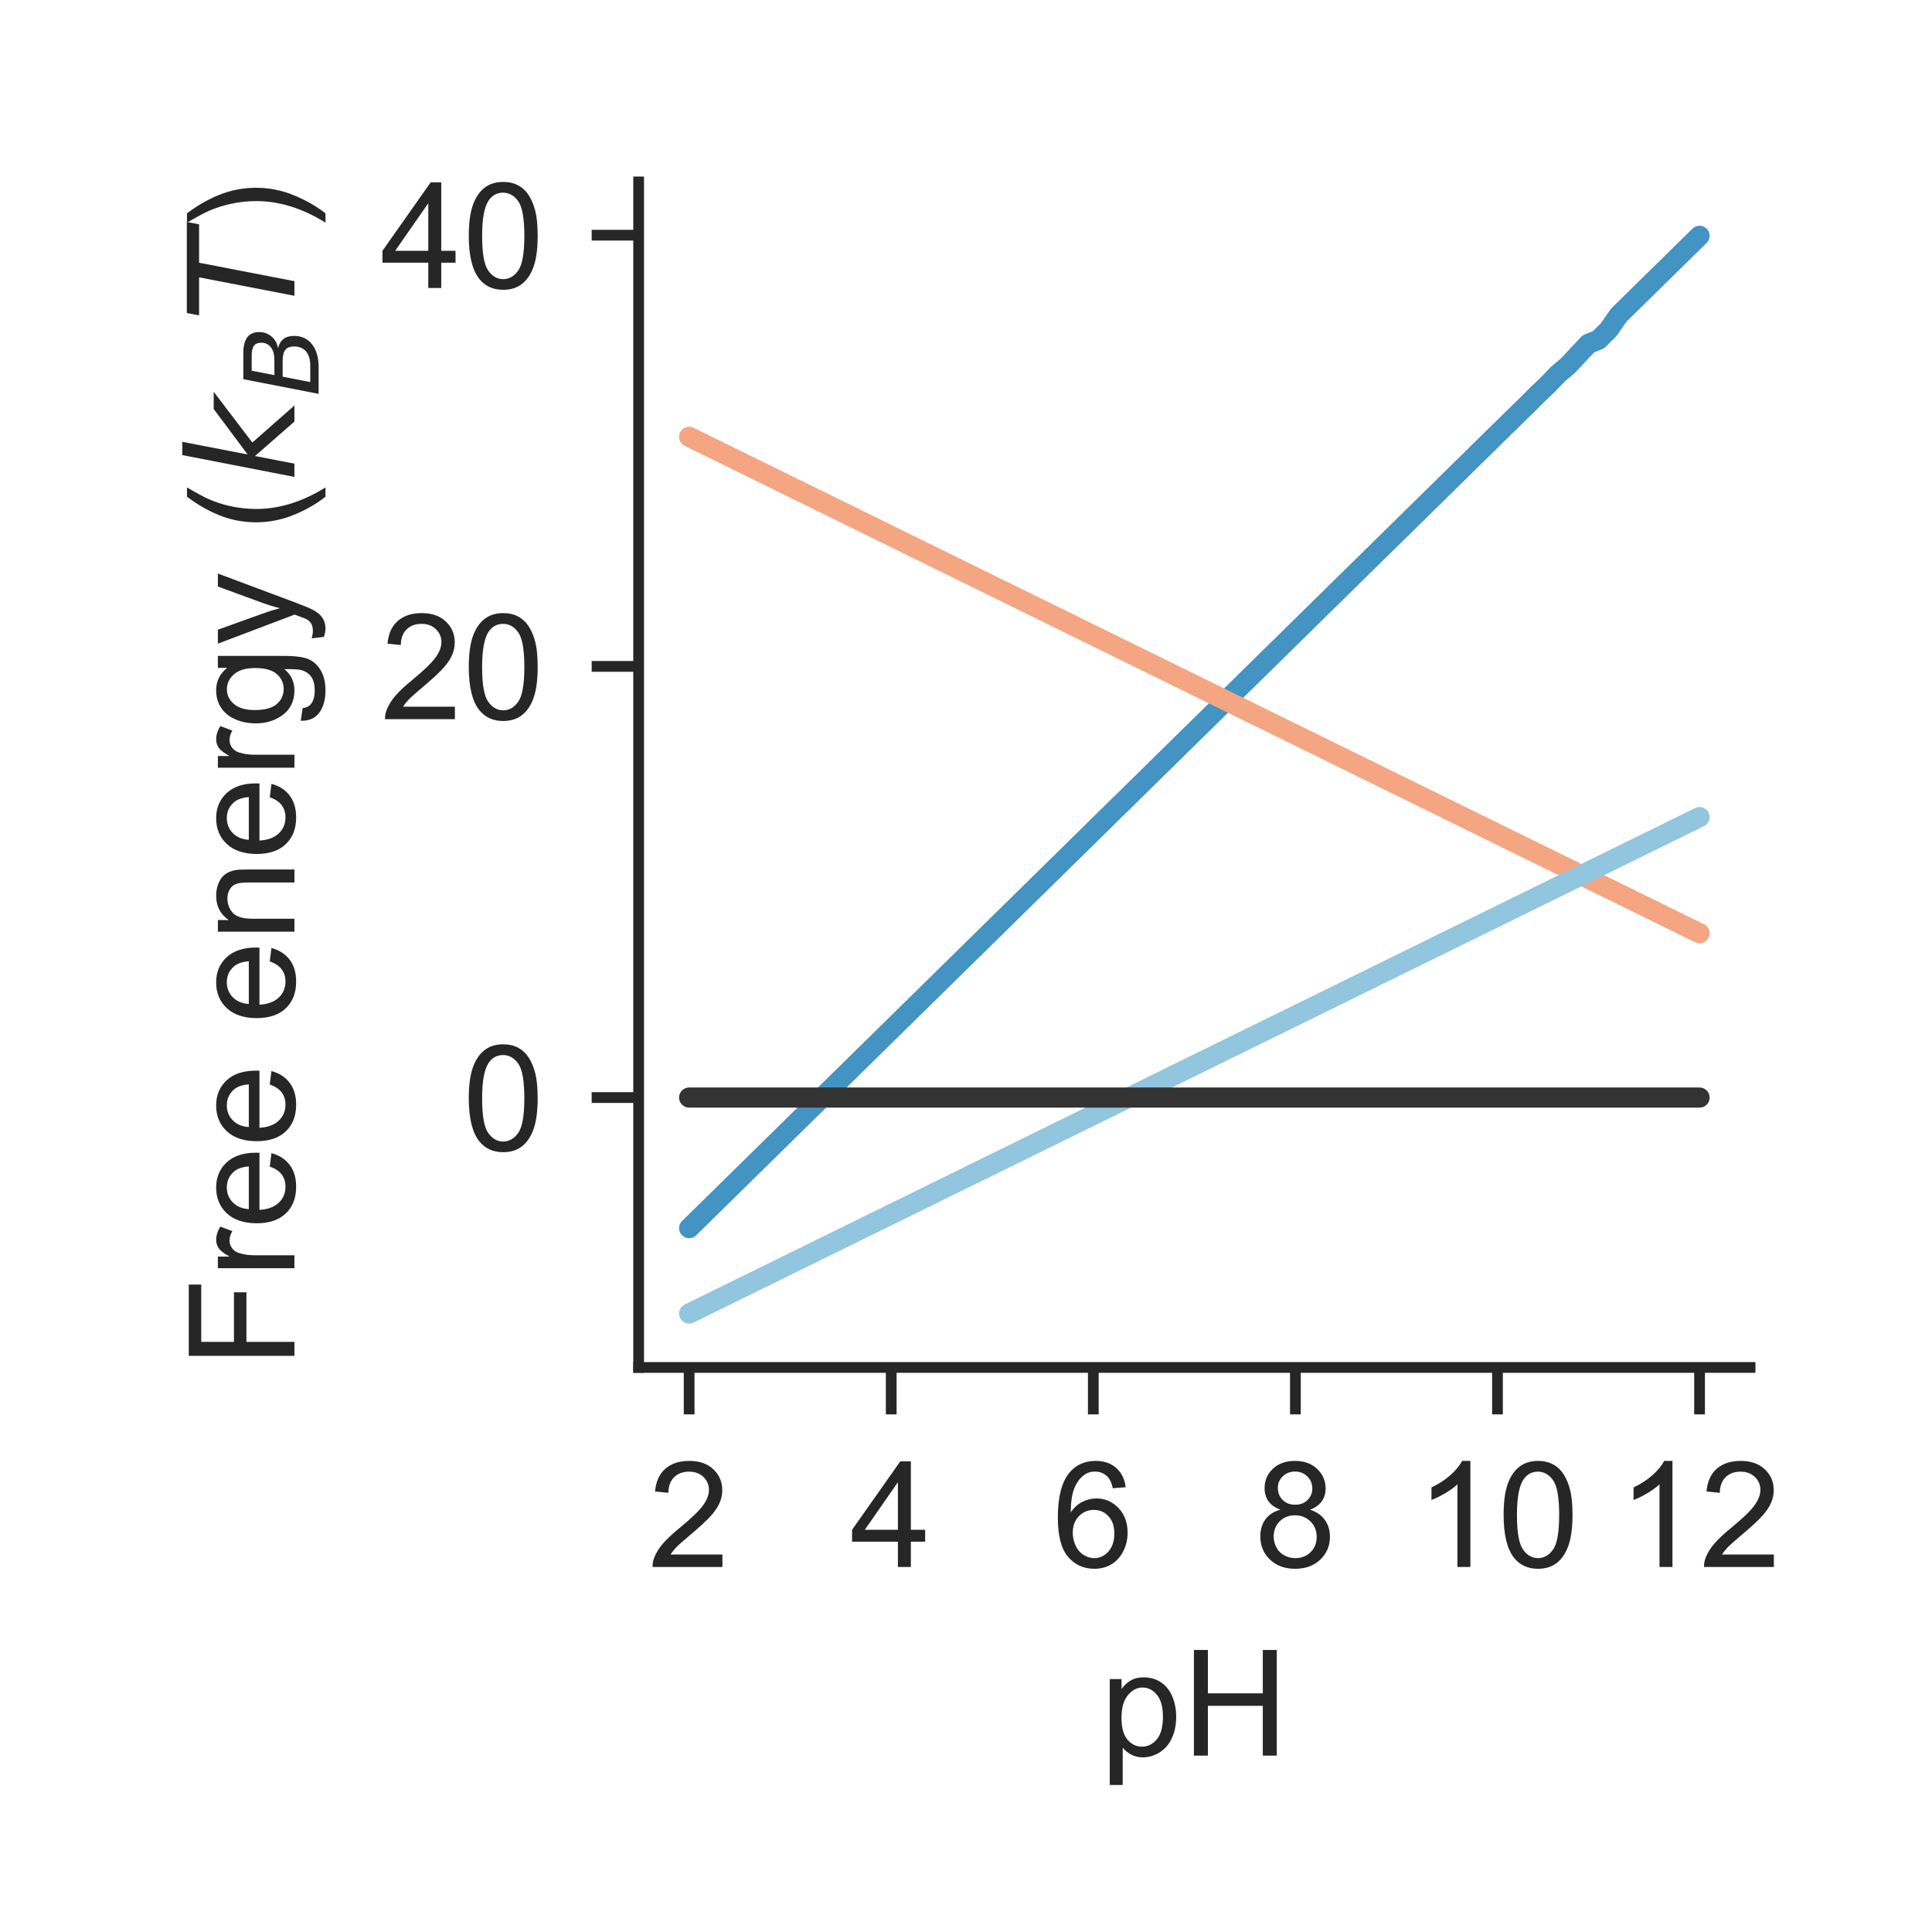 <?xml version="1.0" encoding="utf-8" standalone="no"?>
<!DOCTYPE svg PUBLIC "-//W3C//DTD SVG 1.1//EN"
  "http://www.w3.org/Graphics/SVG/1.1/DTD/svg11.dtd">
<!-- Created with matplotlib (http://matplotlib.org/) -->
<svg height="144pt" version="1.1" viewBox="0 0 144 144" width="144pt" xmlns="http://www.w3.org/2000/svg" xmlns:xlink="http://www.w3.org/1999/xlink">
 <defs>
  <style type="text/css">
*{stroke-linecap:butt;stroke-linejoin:round;}
  </style>
 </defs>
 <g id="figure_1">
  <g id="patch_1">
   <path d="M 0 144 
L 144 144 
L 144 0 
L 0 0 
z
" style="fill:#ffffff;"/>
  </g>
  <g id="axes_1">
   <g id="patch_2">
    <path d="M 47.6 101.92 
L 130.44 101.92 
L 130.44 13.56 
L 47.6 13.56 
z
" style="fill:#ffffff;"/>
   </g>
   <g id="matplotlib.axis_1">
    <g id="xtick_1">
     <g id="line2d_1">
      <defs>
       <path d="M 0 0 
L 0 3.5 
" id="m56c5359086" style="stroke:#262626;stroke-width:0.8;"/>
      </defs>
      <g>
       <use style="fill:#262626;stroke:#262626;stroke-width:0.8;" x="51.365" xlink:href="#m56c5359086" y="101.92"/>
      </g>
     </g>
     <g id="text_1">
      <!-- 2 -->
      <defs>
       <path d="M 50.344 8.453 
L 50.344 0 
L 3.031 0 
Q 2.938 3.172 4.047 6.109 
Q 5.859 10.938 9.828 15.625 
Q 13.812 20.312 21.344 26.469 
Q 33.016 36.031 37.109 41.625 
Q 41.219 47.219 41.219 52.203 
Q 41.219 57.422 37.469 61 
Q 33.734 64.594 27.734 64.594 
Q 21.391 64.594 17.578 60.781 
Q 13.766 56.984 13.719 50.25 
L 4.688 51.172 
Q 5.609 61.281 11.656 66.578 
Q 17.719 71.875 27.938 71.875 
Q 38.234 71.875 44.234 66.156 
Q 50.25 60.453 50.25 52 
Q 50.25 47.703 48.484 43.547 
Q 46.734 39.406 42.656 34.812 
Q 38.578 30.219 29.109 22.219 
Q 21.188 15.578 18.938 13.203 
Q 16.703 10.844 15.234 8.453 
z
" id="ArialMT-32"/>
      </defs>
      <g style="fill:#262626;" transform="translate(48.307 116.794)scale(0.11 -0.11)">
       <use xlink:href="#ArialMT-32"/>
      </g>
     </g>
    </g>
    <g id="xtick_2">
     <g id="line2d_2">
      <g>
       <use style="fill:#262626;stroke:#262626;stroke-width:0.8;" x="66.427" xlink:href="#m56c5359086" y="101.92"/>
      </g>
     </g>
     <g id="text_2">
      <!-- 4 -->
      <defs>
       <path d="M 32.328 0 
L 32.328 17.141 
L 1.266 17.141 
L 1.266 25.203 
L 33.938 71.578 
L 41.109 71.578 
L 41.109 25.203 
L 50.781 25.203 
L 50.781 17.141 
L 41.109 17.141 
L 41.109 0 
z
M 32.328 25.203 
L 32.328 57.469 
L 9.906 25.203 
z
" id="ArialMT-34"/>
      </defs>
      <g style="fill:#262626;" transform="translate(63.369 116.794)scale(0.11 -0.11)">
       <use xlink:href="#ArialMT-34"/>
      </g>
     </g>
    </g>
    <g id="xtick_3">
     <g id="line2d_3">
      <g>
       <use style="fill:#262626;stroke:#262626;stroke-width:0.8;" x="81.489" xlink:href="#m56c5359086" y="101.92"/>
      </g>
     </g>
     <g id="text_3">
      <!-- 6 -->
      <defs>
       <path d="M 49.75 54.047 
L 41.016 53.375 
Q 39.844 58.547 37.703 60.891 
Q 34.125 64.656 28.906 64.656 
Q 24.703 64.656 21.531 62.312 
Q 17.391 59.281 14.984 53.469 
Q 12.594 47.656 12.5 36.922 
Q 15.672 41.75 20.266 44.094 
Q 24.859 46.438 29.891 46.438 
Q 38.672 46.438 44.844 39.969 
Q 51.031 33.5 51.031 23.25 
Q 51.031 16.5 48.125 10.719 
Q 45.219 4.938 40.141 1.859 
Q 35.062 -1.219 28.609 -1.219 
Q 17.625 -1.219 10.688 6.859 
Q 3.766 14.938 3.766 33.5 
Q 3.766 54.25 11.422 63.672 
Q 18.109 71.875 29.438 71.875 
Q 37.891 71.875 43.281 67.141 
Q 48.688 62.406 49.75 54.047 
z
M 13.875 23.188 
Q 13.875 18.656 15.797 14.5 
Q 17.719 10.359 21.188 8.172 
Q 24.656 6 28.469 6 
Q 34.031 6 38.031 10.484 
Q 42.047 14.984 42.047 22.703 
Q 42.047 30.125 38.078 34.391 
Q 34.125 38.672 28.125 38.672 
Q 22.172 38.672 18.016 34.391 
Q 13.875 30.125 13.875 23.188 
z
" id="ArialMT-36"/>
      </defs>
      <g style="fill:#262626;" transform="translate(78.431 116.794)scale(0.11 -0.11)">
       <use xlink:href="#ArialMT-36"/>
      </g>
     </g>
    </g>
    <g id="xtick_4">
     <g id="line2d_4">
      <g>
       <use style="fill:#262626;stroke:#262626;stroke-width:0.8;" x="96.551" xlink:href="#m56c5359086" y="101.92"/>
      </g>
     </g>
     <g id="text_4">
      <!-- 8 -->
      <defs>
       <path d="M 17.672 38.812 
Q 12.203 40.828 9.562 44.531 
Q 6.938 48.25 6.938 53.422 
Q 6.938 61.234 12.547 66.547 
Q 18.172 71.875 27.484 71.875 
Q 36.859 71.875 42.578 66.422 
Q 48.297 60.984 48.297 53.172 
Q 48.297 48.188 45.672 44.5 
Q 43.062 40.828 37.75 38.812 
Q 44.344 36.672 47.781 31.875 
Q 51.219 27.094 51.219 20.453 
Q 51.219 11.281 44.719 5.031 
Q 38.234 -1.219 27.641 -1.219 
Q 17.047 -1.219 10.547 5.047 
Q 4.047 11.328 4.047 20.703 
Q 4.047 27.688 7.594 32.391 
Q 11.141 37.109 17.672 38.812 
z
M 15.922 53.719 
Q 15.922 48.641 19.188 45.406 
Q 22.469 42.188 27.688 42.188 
Q 32.766 42.188 36.016 45.375 
Q 39.266 48.578 39.266 53.219 
Q 39.266 58.062 35.906 61.359 
Q 32.562 64.656 27.594 64.656 
Q 22.562 64.656 19.234 61.422 
Q 15.922 58.203 15.922 53.719 
z
M 13.094 20.656 
Q 13.094 16.891 14.875 13.375 
Q 16.656 9.859 20.172 7.922 
Q 23.688 6 27.734 6 
Q 34.031 6 38.125 10.047 
Q 42.234 14.109 42.234 20.359 
Q 42.234 26.703 38.016 30.859 
Q 33.797 35.016 27.438 35.016 
Q 21.234 35.016 17.156 30.906 
Q 13.094 26.812 13.094 20.656 
z
" id="ArialMT-38"/>
      </defs>
      <g style="fill:#262626;" transform="translate(93.492 116.794)scale(0.11 -0.11)">
       <use xlink:href="#ArialMT-38"/>
      </g>
     </g>
    </g>
    <g id="xtick_5">
     <g id="line2d_5">
      <g>
       <use style="fill:#262626;stroke:#262626;stroke-width:0.8;" x="111.613" xlink:href="#m56c5359086" y="101.92"/>
      </g>
     </g>
     <g id="text_5">
      <!-- 10 -->
      <defs>
       <path d="M 37.25 0 
L 28.469 0 
L 28.469 56 
Q 25.297 52.984 20.141 49.953 
Q 14.984 46.922 10.891 45.406 
L 10.891 53.906 
Q 18.266 57.375 23.781 62.297 
Q 29.297 67.234 31.594 71.875 
L 37.25 71.875 
z
" id="ArialMT-31"/>
       <path d="M 4.156 35.297 
Q 4.156 48 6.766 55.734 
Q 9.375 63.484 14.516 67.672 
Q 19.672 71.875 27.484 71.875 
Q 33.25 71.875 37.594 69.547 
Q 41.938 67.234 44.766 62.859 
Q 47.609 58.5 49.219 52.219 
Q 50.828 45.953 50.828 35.297 
Q 50.828 22.703 48.234 14.969 
Q 45.656 7.234 40.5 3 
Q 35.359 -1.219 27.484 -1.219 
Q 17.141 -1.219 11.234 6.203 
Q 4.156 15.141 4.156 35.297 
z
M 13.188 35.297 
Q 13.188 17.672 17.312 11.828 
Q 21.438 6 27.484 6 
Q 33.547 6 37.672 11.859 
Q 41.797 17.719 41.797 35.297 
Q 41.797 52.984 37.672 58.781 
Q 33.547 64.594 27.391 64.594 
Q 21.344 64.594 17.719 59.469 
Q 13.188 52.938 13.188 35.297 
z
" id="ArialMT-30"/>
      </defs>
      <g style="fill:#262626;" transform="translate(105.496 116.794)scale(0.11 -0.11)">
       <use xlink:href="#ArialMT-31"/>
       <use x="55.615" xlink:href="#ArialMT-30"/>
      </g>
     </g>
    </g>
    <g id="xtick_6">
     <g id="line2d_6">
      <g>
       <use style="fill:#262626;stroke:#262626;stroke-width:0.8;" x="126.675" xlink:href="#m56c5359086" y="101.92"/>
      </g>
     </g>
     <g id="text_6">
      <!-- 12 -->
      <g style="fill:#262626;" transform="translate(120.558 116.794)scale(0.11 -0.11)">
       <use xlink:href="#ArialMT-31"/>
       <use x="55.615" xlink:href="#ArialMT-32"/>
      </g>
     </g>
    </g>
    <g id="text_7">
     <!-- pH -->
     <defs>
      <path d="M 6.594 -19.875 
L 6.594 51.859 
L 14.594 51.859 
L 14.594 45.125 
Q 17.438 49.078 21 51.047 
Q 24.562 53.031 29.641 53.031 
Q 36.281 53.031 41.359 49.609 
Q 46.438 46.188 49.016 39.953 
Q 51.609 33.734 51.609 26.312 
Q 51.609 18.359 48.75 11.984 
Q 45.906 5.609 40.453 2.219 
Q 35.016 -1.172 29 -1.172 
Q 24.609 -1.172 21.109 0.688 
Q 17.625 2.547 15.375 5.375 
L 15.375 -19.875 
z
M 14.547 25.641 
Q 14.547 15.625 18.594 10.844 
Q 22.656 6.062 28.422 6.062 
Q 34.281 6.062 38.453 11.016 
Q 42.625 15.969 42.625 26.375 
Q 42.625 36.281 38.547 41.203 
Q 34.469 46.141 28.812 46.141 
Q 23.188 46.141 18.859 40.891 
Q 14.547 35.641 14.547 25.641 
z
" id="ArialMT-70"/>
      <path d="M 8.016 0 
L 8.016 71.578 
L 17.484 71.578 
L 17.484 42.188 
L 54.688 42.188 
L 54.688 71.578 
L 64.156 71.578 
L 64.156 0 
L 54.688 0 
L 54.688 33.734 
L 17.484 33.734 
L 17.484 0 
z
" id="ArialMT-48"/>
     </defs>
     <g style="fill:#262626;" transform="translate(81.989 130.853)scale(0.11 -0.11)">
      <use xlink:href="#ArialMT-70"/>
      <use x="55.615" xlink:href="#ArialMT-48"/>
     </g>
    </g>
   </g>
   <g id="matplotlib.axis_2">
    <g id="ytick_1">
     <g id="line2d_7">
      <defs>
       <path d="M 0 0 
L -3.5 0 
" id="m730216f53b" style="stroke:#262626;stroke-width:0.8;"/>
      </defs>
      <g>
       <use style="fill:#262626;stroke:#262626;stroke-width:0.8;" x="47.6" xlink:href="#m730216f53b" y="81.806"/>
      </g>
     </g>
     <g id="text_8">
      <!-- 0 -->
      <g style="fill:#262626;" transform="translate(34.483 85.743)scale(0.11 -0.11)">
       <use xlink:href="#ArialMT-30"/>
      </g>
     </g>
    </g>
    <g id="ytick_2">
     <g id="line2d_8">
      <g>
       <use style="fill:#262626;stroke:#262626;stroke-width:0.8;" x="47.6" xlink:href="#m730216f53b" y="49.668"/>
      </g>
     </g>
     <g id="text_9">
      <!-- 20 -->
      <g style="fill:#262626;" transform="translate(28.366 53.604)scale(0.11 -0.11)">
       <use xlink:href="#ArialMT-32"/>
       <use x="55.615" xlink:href="#ArialMT-30"/>
      </g>
     </g>
    </g>
    <g id="ytick_3">
     <g id="line2d_9">
      <g>
       <use style="fill:#262626;stroke:#262626;stroke-width:0.8;" x="47.6" xlink:href="#m730216f53b" y="17.529"/>
      </g>
     </g>
     <g id="text_10">
      <!-- 40 -->
      <g style="fill:#262626;" transform="translate(28.366 21.466)scale(0.11 -0.11)">
       <use xlink:href="#ArialMT-34"/>
       <use x="55.615" xlink:href="#ArialMT-30"/>
      </g>
     </g>
    </g>
    <g id="text_11">
     <!-- Free energy ($k_B T$) -->
     <defs>
      <path d="M 8.203 0 
L 8.203 71.578 
L 56.5 71.578 
L 56.5 63.141 
L 17.672 63.141 
L 17.672 40.969 
L 51.266 40.969 
L 51.266 32.516 
L 17.672 32.516 
L 17.672 0 
z
" id="ArialMT-46"/>
      <path d="M 6.5 0 
L 6.5 51.859 
L 14.406 51.859 
L 14.406 44 
Q 17.438 49.516 20 51.266 
Q 22.562 53.031 25.641 53.031 
Q 30.078 53.031 34.672 50.203 
L 31.641 42.047 
Q 28.422 43.953 25.203 43.953 
Q 22.312 43.953 20.016 42.219 
Q 17.719 40.484 16.75 37.406 
Q 15.281 32.719 15.281 27.156 
L 15.281 0 
z
" id="ArialMT-72"/>
      <path d="M 42.094 16.703 
L 51.172 15.578 
Q 49.031 7.625 43.219 3.219 
Q 37.406 -1.172 28.375 -1.172 
Q 17 -1.172 10.328 5.828 
Q 3.656 12.844 3.656 25.484 
Q 3.656 38.578 10.391 45.797 
Q 17.141 53.031 27.875 53.031 
Q 38.281 53.031 44.875 45.953 
Q 51.469 38.875 51.469 26.031 
Q 51.469 25.25 51.422 23.688 
L 12.75 23.688 
Q 13.234 15.141 17.578 10.594 
Q 21.922 6.062 28.422 6.062 
Q 33.25 6.062 36.672 8.594 
Q 40.094 11.141 42.094 16.703 
z
M 13.234 30.906 
L 42.188 30.906 
Q 41.609 37.453 38.875 40.719 
Q 34.672 45.797 27.984 45.797 
Q 21.922 45.797 17.797 41.75 
Q 13.672 37.703 13.234 30.906 
z
" id="ArialMT-65"/>
      <path id="ArialMT-20"/>
      <path d="M 6.594 0 
L 6.594 51.859 
L 14.5 51.859 
L 14.5 44.484 
Q 20.219 53.031 31 53.031 
Q 35.688 53.031 39.625 51.344 
Q 43.562 49.656 45.516 46.922 
Q 47.469 44.188 48.25 40.438 
Q 48.734 37.984 48.734 31.891 
L 48.734 0 
L 39.938 0 
L 39.938 31.547 
Q 39.938 36.922 38.906 39.578 
Q 37.891 42.234 35.281 43.812 
Q 32.672 45.406 29.156 45.406 
Q 23.531 45.406 19.453 41.844 
Q 15.375 38.281 15.375 28.328 
L 15.375 0 
z
" id="ArialMT-6e"/>
      <path d="M 4.984 -4.297 
L 13.531 -5.562 
Q 14.062 -9.516 16.5 -11.328 
Q 19.781 -13.766 25.438 -13.766 
Q 31.547 -13.766 34.859 -11.328 
Q 38.188 -8.891 39.359 -4.5 
Q 40.047 -1.812 39.984 6.781 
Q 34.234 0 25.641 0 
Q 14.938 0 9.078 7.719 
Q 3.219 15.438 3.219 26.219 
Q 3.219 33.641 5.906 39.906 
Q 8.594 46.188 13.688 49.609 
Q 18.797 53.031 25.688 53.031 
Q 34.859 53.031 40.828 45.609 
L 40.828 51.859 
L 48.922 51.859 
L 48.922 7.031 
Q 48.922 -5.078 46.453 -10.125 
Q 44 -15.188 38.641 -18.109 
Q 33.297 -21.047 25.484 -21.047 
Q 16.219 -21.047 10.5 -16.875 
Q 4.781 -12.703 4.984 -4.297 
z
M 12.25 26.859 
Q 12.25 16.656 16.297 11.969 
Q 20.359 7.281 26.469 7.281 
Q 32.516 7.281 36.609 11.938 
Q 40.719 16.609 40.719 26.562 
Q 40.719 36.078 36.5 40.906 
Q 32.281 45.75 26.312 45.75 
Q 20.453 45.75 16.344 40.984 
Q 12.25 36.234 12.25 26.859 
z
" id="ArialMT-67"/>
      <path d="M 6.203 -19.969 
L 5.219 -11.719 
Q 8.109 -12.5 10.25 -12.5 
Q 13.188 -12.5 14.938 -11.516 
Q 16.703 -10.547 17.828 -8.797 
Q 18.656 -7.469 20.516 -2.25 
Q 20.75 -1.516 21.297 -0.094 
L 1.609 51.859 
L 11.078 51.859 
L 21.875 21.828 
Q 23.969 16.109 25.641 9.812 
Q 27.156 15.875 29.25 21.625 
L 40.328 51.859 
L 49.125 51.859 
L 29.391 -0.875 
Q 26.219 -9.422 24.469 -12.641 
Q 22.125 -17 19.094 -19.016 
Q 16.062 -21.047 11.859 -21.047 
Q 9.328 -21.047 6.203 -19.969 
z
" id="ArialMT-79"/>
      <path d="M 23.391 -21.047 
Q 16.109 -11.859 11.078 0.438 
Q 6.062 12.75 6.062 25.922 
Q 6.062 37.547 9.812 48.188 
Q 14.203 60.547 23.391 72.797 
L 29.688 72.797 
Q 23.781 62.641 21.875 58.297 
Q 18.891 51.562 17.188 44.234 
Q 15.094 35.109 15.094 25.875 
Q 15.094 2.391 29.688 -21.047 
z
" id="ArialMT-28"/>
      <path d="M 18.312 75.984 
L 27.297 75.984 
L 18.703 31.688 
L 49.516 54.688 
L 61.188 54.688 
L 26.812 28.516 
L 51.906 0 
L 41.016 0 
L 17.672 26.703 
L 12.5 0 
L 3.516 0 
z
" id="DejaVuSans-Oblique-6b"/>
      <path d="M 16.891 72.906 
L 42.094 72.906 
Q 52.344 72.906 57.422 69.094 
Q 62.5 65.281 62.5 57.625 
Q 62.5 50.594 58.125 45.484 
Q 53.766 40.375 46.688 39.312 
Q 52.734 37.938 55.766 34.078 
Q 58.797 30.219 58.797 23.781 
Q 58.797 12.797 50.656 6.391 
Q 42.531 0 28.422 0 
L 2.688 0 
z
M 19.281 34.812 
L 14.109 8.109 
L 29.984 8.109 
Q 38.922 8.109 43.75 12.203 
Q 48.578 16.312 48.578 23.781 
Q 48.578 29.547 45.375 32.172 
Q 42.188 34.812 35.109 34.812 
z
M 25.094 64.797 
L 20.797 42.828 
L 35.5 42.828 
Q 43.359 42.828 47.781 46.234 
Q 52.203 49.656 52.203 55.719 
Q 52.203 60.453 49.219 62.625 
Q 46.234 64.797 39.703 64.797 
z
" id="DejaVuSans-Oblique-42"/>
      <path d="M 5.906 72.906 
L 67.578 72.906 
L 66.016 64.594 
L 39.984 64.594 
L 27.484 0 
L 17.578 0 
L 30.078 64.594 
L 4.297 64.594 
z
" id="DejaVuSans-Oblique-54"/>
      <path d="M 12.359 -21.047 
L 6.062 -21.047 
Q 20.656 2.391 20.656 25.875 
Q 20.656 35.062 18.562 44.094 
Q 16.891 51.422 13.922 58.156 
Q 12.016 62.547 6.062 72.797 
L 12.359 72.797 
Q 21.531 60.547 25.922 48.188 
Q 29.688 37.547 29.688 25.922 
Q 29.688 12.75 24.625 0.438 
Q 19.578 -11.859 12.359 -21.047 
z
" id="ArialMT-29"/>
     </defs>
     <g style="fill:#262626;" transform="translate(21.946 101.96)rotate(-90)scale(0.11 -0.11)">
      <use transform="translate(0 0.016)" xlink:href="#ArialMT-46"/>
      <use transform="translate(61.084 0.016)" xlink:href="#ArialMT-72"/>
      <use transform="translate(94.385 0.016)" xlink:href="#ArialMT-65"/>
      <use transform="translate(150 0.016)" xlink:href="#ArialMT-65"/>
      <use transform="translate(205.615 0.016)" xlink:href="#ArialMT-20"/>
      <use transform="translate(233.398 0.016)" xlink:href="#ArialMT-65"/>
      <use transform="translate(289.014 0.016)" xlink:href="#ArialMT-6e"/>
      <use transform="translate(344.629 0.016)" xlink:href="#ArialMT-65"/>
      <use transform="translate(400.244 0.016)" xlink:href="#ArialMT-72"/>
      <use transform="translate(433.545 0.016)" xlink:href="#ArialMT-67"/>
      <use transform="translate(489.16 0.016)" xlink:href="#ArialMT-79"/>
      <use transform="translate(539.16 0.016)" xlink:href="#ArialMT-20"/>
      <use transform="translate(566.943 0.016)" xlink:href="#ArialMT-28"/>
      <use transform="translate(600.244 0.016)" xlink:href="#DejaVuSans-Oblique-6b"/>
      <use transform="translate(658.154 -16.391)scale(0.7)" xlink:href="#DejaVuSans-Oblique-42"/>
      <use transform="translate(708.911 0.016)" xlink:href="#DejaVuSans-Oblique-54"/>
      <use transform="translate(769.995 0.016)" xlink:href="#ArialMT-29"/>
     </g>
    </g>
   </g>
   <g id="patch_3">
    <path d="M 47.6 101.92 
L 47.6 13.56 
" style="fill:none;stroke:#262626;stroke-linecap:square;stroke-linejoin:miter;stroke-width:0.8;"/>
   </g>
   <g id="patch_4">
    <path d="M 47.6 101.92 
L 130.44 101.92 
" style="fill:none;stroke:#262626;stroke-linecap:square;stroke-linejoin:miter;stroke-width:0.8;"/>
   </g>
   <g id="line2d_10">
    <path clip-path="url(#pabe9936eb0)" d="M 51.365 91.539 
L 52.119 90.799 
L 52.872 90.059 
L 53.625 89.319 
L 54.378 88.579 
L 55.131 87.839 
L 55.884 87.099 
L 56.637 86.359 
L 57.39 85.619 
L 58.143 84.879 
L 58.896 84.139 
L 59.649 83.399 
L 60.403 82.659 
L 61.156 81.919 
L 61.909 81.179 
L 62.662 80.439 
L 63.415 79.699 
L 64.168 78.959 
L 64.921 78.219 
L 65.674 77.479 
L 66.427 76.739 
L 67.18 75.999 
L 67.933 75.259 
L 68.687 74.519 
L 69.44 73.779 
L 70.193 73.039 
L 70.946 72.299 
L 71.699 71.559 
L 72.452 70.819 
L 73.205 70.079 
L 73.958 69.339 
L 74.711 68.599 
L 75.464 67.859 
L 76.217 67.119 
L 76.971 66.379 
L 77.724 65.639 
L 78.477 64.899 
L 79.23 64.159 
L 79.983 63.419 
L 80.736 62.679 
L 81.489 61.938 
L 82.242 61.198 
L 82.995 60.458 
L 83.748 59.718 
L 84.501 58.978 
L 85.255 58.238 
L 86.008 57.498 
L 86.761 56.758 
L 87.514 56.018 
L 88.267 55.278 
L 89.02 54.538 
L 89.773 53.798 
L 90.526 53.058 
L 91.279 52.318 
L 92.032 51.578 
L 92.785 50.838 
L 93.539 50.098 
L 94.292 49.358 
L 95.045 48.618 
L 95.798 47.878 
L 96.551 47.138 
L 97.304 46.398 
L 98.057 45.658 
L 98.81 44.918 
L 99.563 44.178 
L 100.316 43.438 
L 101.069 42.698 
L 101.823 41.958 
L 102.576 41.218 
L 103.329 40.478 
L 104.082 39.738 
L 104.835 38.998 
L 105.588 38.258 
L 106.341 37.518 
L 107.094 36.778 
L 107.847 36.038 
L 108.6 35.297 
L 109.353 34.558 
L 110.107 33.818 
L 110.86 33.079 
L 111.613 32.335 
L 112.366 31.602 
L 113.119 30.861 
L 113.872 30.13 
L 114.625 29.37 
L 115.378 28.657 
L 116.131 27.874 
L 116.884 27.236 
L 117.637 26.428 
L 118.391 25.627 
L 119.144 25.323 
L 119.897 24.576 
L 120.65 23.492 
L 121.403 22.753 
L 122.156 22.013 
L 122.909 21.274 
L 123.662 20.534 
L 124.415 19.795 
L 125.168 19.055 
L 125.921 18.316 
L 126.675 17.576 
" style="fill:none;stroke:#4393c3;stroke-linecap:round;stroke-width:1.5;"/>
   </g>
   <g id="line2d_11">
    <path clip-path="url(#pabe9936eb0)" d="M 51.365 32.558 
L 52.119 32.928 
L 52.872 33.298 
L 53.625 33.668 
L 54.378 34.038 
L 55.131 34.408 
L 55.884 34.778 
L 56.637 35.148 
L 57.39 35.518 
L 58.143 35.888 
L 58.896 36.258 
L 59.649 36.628 
L 60.403 36.998 
L 61.156 37.368 
L 61.909 37.738 
L 62.662 38.108 
L 63.415 38.478 
L 64.168 38.848 
L 64.921 39.218 
L 65.674 39.588 
L 66.427 39.958 
L 67.18 40.328 
L 67.933 40.698 
L 68.687 41.068 
L 69.44 41.438 
L 70.193 41.808 
L 70.946 42.178 
L 71.699 42.548 
L 72.452 42.918 
L 73.205 43.288 
L 73.958 43.658 
L 74.711 44.028 
L 75.464 44.398 
L 76.217 44.768 
L 76.971 45.138 
L 77.724 45.508 
L 78.477 45.878 
L 79.23 46.248 
L 79.983 46.618 
L 80.736 46.988 
L 81.489 47.358 
L 82.242 47.728 
L 82.995 48.098 
L 83.748 48.468 
L 84.501 48.838 
L 85.255 49.208 
L 86.008 49.578 
L 86.761 49.948 
L 87.514 50.318 
L 88.267 50.688 
L 89.02 51.058 
L 89.773 51.429 
L 90.526 51.799 
L 91.279 52.169 
L 92.032 52.539 
L 92.785 52.909 
L 93.539 53.279 
L 94.292 53.649 
L 95.045 54.019 
L 95.798 54.389 
L 96.551 54.759 
L 97.304 55.129 
L 98.057 55.499 
L 98.81 55.869 
L 99.563 56.239 
L 100.316 56.609 
L 101.069 56.979 
L 101.823 57.349 
L 102.576 57.719 
L 103.329 58.089 
L 104.082 58.459 
L 104.835 58.829 
L 105.588 59.199 
L 106.341 59.569 
L 107.094 59.939 
L 107.847 60.309 
L 108.6 60.679 
L 109.353 61.049 
L 110.107 61.419 
L 110.86 61.789 
L 111.613 62.159 
L 112.366 62.529 
L 113.119 62.899 
L 113.872 63.269 
L 114.625 63.639 
L 115.378 64.009 
L 116.131 64.379 
L 116.884 64.749 
L 117.637 65.119 
L 118.391 65.489 
L 119.144 65.859 
L 119.897 66.229 
L 120.65 66.599 
L 121.403 66.969 
L 122.156 67.339 
L 122.909 67.709 
L 123.662 68.079 
L 124.415 68.449 
L 125.168 68.819 
L 125.921 69.189 
L 126.675 69.559 
" style="fill:none;stroke:#f4a582;stroke-linecap:round;stroke-width:1.5;"/>
   </g>
   <g id="line2d_12">
    <path clip-path="url(#pabe9936eb0)" d="M 51.365 97.904 
L 52.119 97.534 
L 52.872 97.164 
L 53.625 96.794 
L 54.378 96.424 
L 55.131 96.054 
L 55.884 95.684 
L 56.637 95.314 
L 57.39 94.944 
L 58.143 94.574 
L 58.896 94.204 
L 59.649 93.834 
L 60.403 93.463 
L 61.156 93.093 
L 61.909 92.723 
L 62.662 92.353 
L 63.415 91.983 
L 64.168 91.613 
L 64.921 91.243 
L 65.674 90.873 
L 66.427 90.503 
L 67.18 90.133 
L 67.933 89.763 
L 68.687 89.393 
L 69.44 89.023 
L 70.193 88.653 
L 70.946 88.283 
L 71.699 87.913 
L 72.452 87.543 
L 73.205 87.173 
L 73.958 86.803 
L 74.711 86.433 
L 75.464 86.063 
L 76.217 85.693 
L 76.971 85.323 
L 77.724 84.953 
L 78.477 84.583 
L 79.23 84.213 
L 79.983 83.843 
L 80.736 83.473 
L 81.489 83.103 
L 82.242 82.733 
L 82.995 82.363 
L 83.748 81.993 
L 84.501 81.623 
L 85.255 81.253 
L 86.008 80.883 
L 86.761 80.513 
L 87.514 80.143 
L 88.267 79.773 
L 89.02 79.403 
L 89.773 79.033 
L 90.526 78.663 
L 91.279 78.293 
L 92.032 77.923 
L 92.785 77.553 
L 93.539 77.183 
L 94.292 76.813 
L 95.045 76.443 
L 95.798 76.073 
L 96.551 75.703 
L 97.304 75.333 
L 98.057 74.963 
L 98.81 74.593 
L 99.563 74.223 
L 100.316 73.853 
L 101.069 73.483 
L 101.823 73.113 
L 102.576 72.743 
L 103.329 72.373 
L 104.082 72.003 
L 104.835 71.633 
L 105.588 71.263 
L 106.341 70.893 
L 107.094 70.523 
L 107.847 70.153 
L 108.6 69.783 
L 109.353 69.413 
L 110.107 69.043 
L 110.86 68.673 
L 111.613 68.303 
L 112.366 67.933 
L 113.119 67.563 
L 113.872 67.193 
L 114.625 66.823 
L 115.378 66.453 
L 116.131 66.083 
L 116.884 65.713 
L 117.637 65.343 
L 118.391 64.973 
L 119.144 64.603 
L 119.897 64.233 
L 120.65 63.863 
L 121.403 63.493 
L 122.156 63.123 
L 122.909 62.753 
L 123.662 62.383 
L 124.415 62.013 
L 125.168 61.643 
L 125.921 61.272 
L 126.675 60.902 
" style="fill:none;stroke:#92c5de;stroke-linecap:round;stroke-width:1.5;"/>
   </g>
   <g id="line2d_13">
    <path clip-path="url(#pabe9936eb0)" d="M 51.365 81.806 
L 52.119 81.806 
L 52.872 81.806 
L 53.625 81.806 
L 54.378 81.806 
L 55.131 81.806 
L 55.884 81.806 
L 56.637 81.806 
L 57.39 81.806 
L 58.143 81.806 
L 58.896 81.806 
L 59.649 81.806 
L 60.403 81.806 
L 61.156 81.806 
L 61.909 81.806 
L 62.662 81.806 
L 63.415 81.806 
L 64.168 81.806 
L 64.921 81.806 
L 65.674 81.806 
L 66.427 81.806 
L 67.18 81.806 
L 67.933 81.806 
L 68.687 81.806 
L 69.44 81.806 
L 70.193 81.806 
L 70.946 81.806 
L 71.699 81.806 
L 72.452 81.806 
L 73.205 81.806 
L 73.958 81.806 
L 74.711 81.806 
L 75.464 81.806 
L 76.217 81.806 
L 76.971 81.806 
L 77.724 81.806 
L 78.477 81.806 
L 79.23 81.806 
L 79.983 81.806 
L 80.736 81.806 
L 81.489 81.806 
L 82.242 81.806 
L 82.995 81.806 
L 83.748 81.806 
L 84.501 81.806 
L 85.255 81.806 
L 86.008 81.806 
L 86.761 81.806 
L 87.514 81.806 
L 88.267 81.806 
L 89.02 81.806 
L 89.773 81.806 
L 90.526 81.806 
L 91.279 81.806 
L 92.032 81.806 
L 92.785 81.806 
L 93.539 81.806 
L 94.292 81.806 
L 95.045 81.806 
L 95.798 81.806 
L 96.551 81.806 
L 97.304 81.806 
L 98.057 81.806 
L 98.81 81.806 
L 99.563 81.806 
L 100.316 81.806 
L 101.069 81.806 
L 101.823 81.806 
L 102.576 81.806 
L 103.329 81.806 
L 104.082 81.806 
L 104.835 81.806 
L 105.588 81.806 
L 106.341 81.806 
L 107.094 81.806 
L 107.847 81.806 
L 108.6 81.806 
L 109.353 81.806 
L 110.107 81.806 
L 110.86 81.806 
L 111.613 81.806 
L 112.366 81.806 
L 113.119 81.806 
L 113.872 81.806 
L 114.625 81.806 
L 115.378 81.806 
L 116.131 81.806 
L 116.884 81.806 
L 117.637 81.806 
L 118.391 81.806 
L 119.144 81.806 
L 119.897 81.806 
L 120.65 81.806 
L 121.403 81.806 
L 122.156 81.806 
L 122.909 81.806 
L 123.662 81.806 
L 124.415 81.806 
L 125.168 81.806 
L 125.921 81.806 
L 126.675 81.806 
" style="fill:none;stroke:#333333;stroke-linecap:round;stroke-width:1.5;"/>
   </g>
  </g>
 </g>
 <defs>
  <clipPath id="pabe9936eb0">
   <rect height="88.36" width="82.84" x="47.6" y="13.56"/>
  </clipPath>
 </defs>
</svg>
